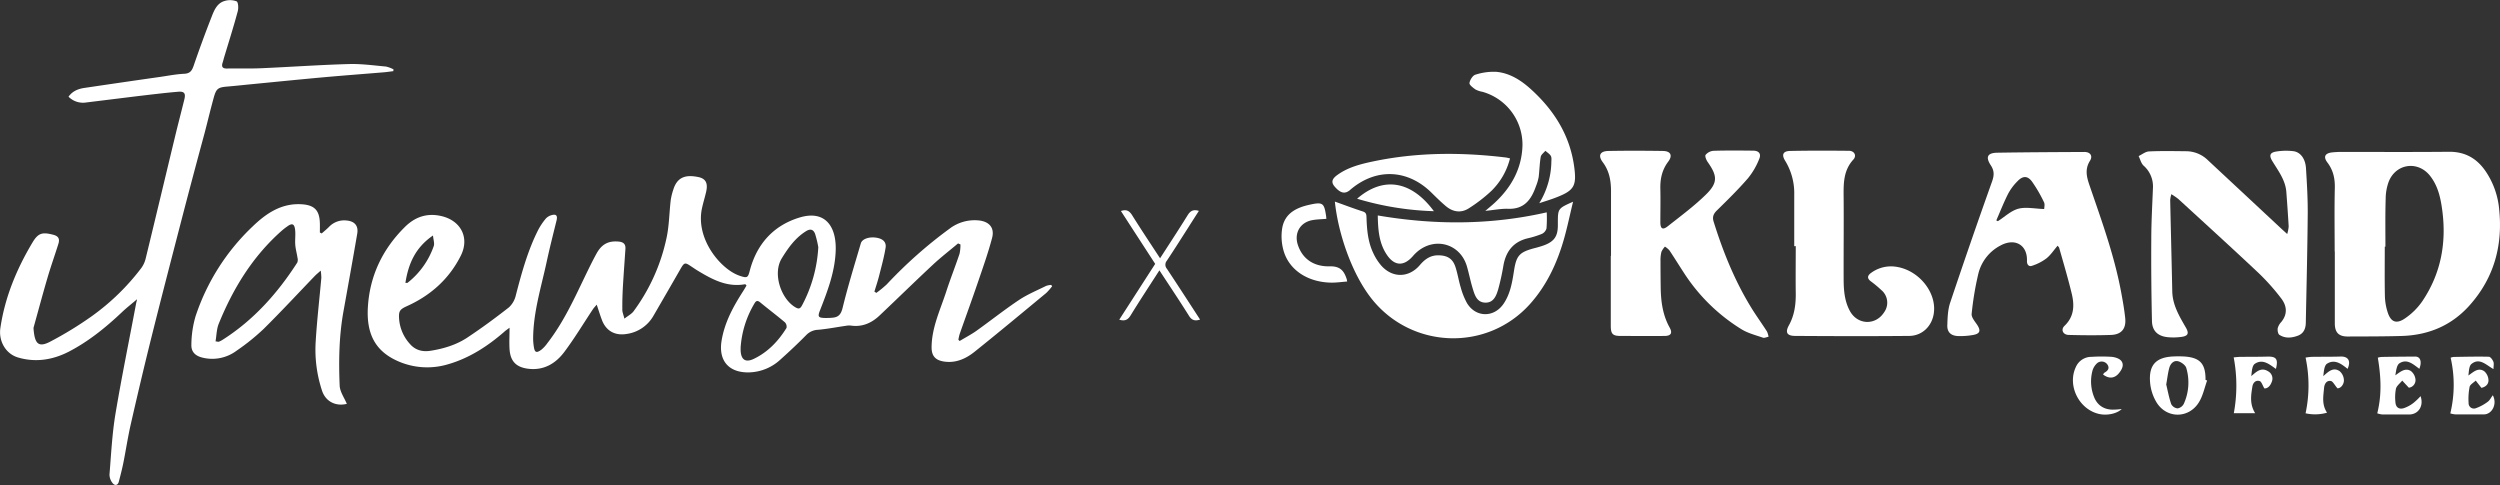 <svg xmlns="http://www.w3.org/2000/svg" viewBox="0 0 1204.41 233.67">
    <rect x="0" y="0" width="1204.41" height="233.67" fill="#333333" stroke="none"/>
    <defs>
        <style>.cls-1{fill:#fff;}</style>
    </defs>
    <g id="Layer_2" >
        <g id="Layer_1-2" >
            <path class="cls-1"
                  d="M300.82,153.51c1.82-1.43,3.43-2.23,4.39-3.52a91.31,91.31,0,0,0,15.84-35.07c1.35-6,1.35-12.32,2.08-18.48a29.32,29.32,0,0,1,1.25-5.09c1.94-6.32,6.28-7.23,12-6.06,3.69.75,4.75,3,3.81,7.14-.61,2.64-1.42,5.24-2,7.89-3,14,7.61,27.37,15.86,31.55a18.61,18.61,0,0,0,2.69,1.12c3.3,1.08,3.62.68,4.48-2.6,3.35-12.81,11.41-21.79,24-25.6,12.06-3.67,17.78,4,17.39,15.89-.32,10.15-3.92,19.55-7.58,28.88-1.18,3-.83,3.56,2.41,3.63,1.16,0,2.33,0,3.49-.12,2.95-.22,4.2-1.53,5-4.72,2.55-10.46,5.74-20.76,8.78-31.1.64-2.2,4.15-3.32,7.63-2.71,3,.51,4.74,2.07,4.3,4.82-.73,4.57-2,9.06-3.13,13.56-.65,2.55-1.5,5.05-2.26,7.57l.94.61a50,50,0,0,0,5-4.09,216.52,216.52,0,0,1,30.29-26.85,19.94,19.94,0,0,1,13.63-4c5.28.39,8.18,3.41,6.84,8.49-1.93,7.3-4.48,14.45-6.92,21.6-2.82,8.27-5.82,16.47-8.71,24.71a21.09,21.09,0,0,0-.6,2.73l.6.59c2.66-1.61,5.44-3.05,8-4.84,6.88-4.91,13.52-10.19,20.54-14.88,4.08-2.72,8.7-4.63,13.11-6.82a9.26,9.26,0,0,1,2.45-.48l.47.63a28,28,0,0,1-2.85,3.26c-11.46,9.48-22.88,19-34.5,28.3-4.23,3.38-9.1,5.62-14.87,4.71-4.1-.65-5.89-2.77-5.86-6.89.07-9.47,4.14-17.89,7-26.63,2-6.18,4.4-12.23,6.47-18.4a19.83,19.83,0,0,0,.43-4.47l-1.15-.51c-4,3.4-8.23,6.63-12.08,10.23-8.68,8.09-17.15,16.39-25.77,24.54-3.85,3.63-8.36,5.61-13.82,4.82a8.11,8.11,0,0,0-2.3.1c-4.49.65-8.95,1.52-13.46,1.93a8.31,8.31,0,0,0-5.64,2.47c-4,4.06-8.18,8-12.48,11.84a23,23,0,0,1-15.64,6.22c-9.46,0-14.26-5.83-12.75-15.19,1.43-8.86,5.6-16.47,10.35-23.87.61-.94,1.15-1.92,1.68-2.81-.41-.38-.57-.64-.68-.62-8.63,1.58-15.72-2.23-22.7-6.44-1.25-.75-2.44-1.59-3.66-2.39-2.59-1.73-3-1.56-4.65,1.26-4.34,7.59-8.73,15.15-13.11,22.71a17.63,17.63,0,0,1-13.05,8.84c-5.47.9-9.8-1.45-11.8-6.69-.86-2.25-1.55-4.55-2.52-7.44-.8.95-1.36,1.5-1.79,2.13-4.62,6.95-8.92,14.14-13.93,20.79-4.22,5.59-10,8.93-17.47,7.94-5.74-.77-8.44-3.69-8.81-9.45-.2-3.16,0-6.35,0-10.3-1.21.91-1.94,1.39-2.59,2-8,6.95-16.81,12.67-27.07,15.62a34.82,34.82,0,0,1-24.54-1.7c-10.51-4.79-14.8-13-14.05-25.79.88-15,7-27.9,17.75-38.58,5.09-5.08,11-7,18.09-5.23,9.16,2.35,13.16,10.53,8.94,18.95-5.6,11.2-14.46,19.11-25.82,24.27-3.68,1.67-4.2,2.44-3.9,6.45a20.15,20.15,0,0,0,5.35,12c2.58,2.89,6,3.74,9.83,3.11,6.32-1,12.41-2.85,17.72-6.38,6.85-4.55,13.5-9.44,20-14.53a11.33,11.33,0,0,0,3.33-5.86c2.81-10.82,5.75-21.59,10.85-31.61a31.06,31.06,0,0,1,3.59-5.3,5.65,5.65,0,0,1,2.64-1.61c2.16-.67,3.14,0,2.54,2.46-1.65,6.69-3.35,13.37-4.8,20.11-2.64,12.21-6.45,24.23-6.49,36.89a26.5,26.5,0,0,0,.31,3.77c.42,2.93,1.25,3.33,3.67,1.54a15.94,15.94,0,0,0,2.92-3.2c8-10.31,13.25-22.14,18.88-33.77,1.53-3.14,3.07-6.28,4.76-9.34,2.54-4.62,5.82-6.22,10.69-5.76,2.32.22,3.38,1.25,3.23,3.52-.4,6.09-.87,12.18-1.22,18.27-.2,3.58-.31,7.18-.27,10.76C299.72,150.18,300.3,151.44,300.82,153.51Zm93.41-34.44a52.09,52.09,0,0,0-1.55-6.41c-.77-2-2.15-2.66-4.35-1.29-5.2,3.25-8.57,8-11.7,13.09-4.49,7.31-.4,19.31,6.32,23.44,1.77,1.09,2.52,1,3.52-.92A67.28,67.28,0,0,0,394.23,119.07Zm-37.42,48.31c0,.48,0,1,0,1.45.19,4.52,2.37,6,6.46,4C370,169.57,375,164.3,378.9,158a3,3,0,0,0-.76-2.72c-3.84-3.25-7.87-6.27-11.75-9.48-1.29-1.07-2.05-1.13-2.93.41A47.58,47.58,0,0,0,356.81,167.38Zm-161.5-31.11c.59,0,.85.08,1,0a38.56,38.56,0,0,0,12.66-17.73c.44-1.3-.18-3-.37-5.09C200,119.37,196.75,127.14,195.31,136.27Z"/>
            <path class="cls-1"
                  d="M66,144.17c-2.28,2-4.92,4-7.34,6.31-7.73,7.31-16,14-25.43,18.9-7.75,4-16.05,5.36-24.58,2.83-6-1.79-9.39-8-8.47-14.17C2.36,143.19,8,129.65,15.63,116.86c2.78-4.67,4.79-5.11,10-3.77,2.74.7,3.2,2.18,2.48,4.45-1.69,5.37-3.58,10.68-5.17,16.08-2.32,7.89-4.44,15.84-6.65,23.77a2.5,2.5,0,0,0-.14.86c.54,7.1,2.15,9.42,8,6.36a172.9,172.9,0,0,0,20.07-12.28A110.65,110.65,0,0,0,68,129.23a12.79,12.79,0,0,0,2.18-4.68c4.78-19.62,9.45-39.26,14.19-58.89,1.43-5.95,3-11.86,4.45-17.8.7-2.85,0-3.91-3-3.66-6.77.57-13.52,1.42-20.27,2.21-8.12,1-16.22,2-24.33,3a9.79,9.79,0,0,1-8.21-2.83c1.91-2.67,4.59-3.77,7.62-4.22Q59,39.64,77.48,37c3.75-.55,7.5-1.28,11.27-1.46,2.81-.12,3.71-1.47,4.54-3.86q4.15-12.1,8.82-24c1.16-2.95,2.58-6.16,6-7.18a8.92,8.92,0,0,1,5.87.15c.8.36,1,3.31.54,4.85-2,7.48-4.37,14.89-6.6,22.32-.22.74-.37,1.51-.63,2.24-.65,1.9-.27,3,2,2.95,5.64-.07,11.28.1,16.9-.15,14-.62,28-1.61,42-2,5.9-.17,11.83.67,17.74,1.2a14.79,14.79,0,0,1,3.63,1.34c0,.29-.05.59-.07.88-1.45.18-2.89.4-4.33.53-9.88.82-19.76,1.56-29.63,2.45-11.6,1.05-23.19,2.23-34.79,3.35-3.67.36-7.34.76-11,1.07-4.76.39-5.56.92-6.84,5.63-1.52,5.52-2.84,11.1-4.29,16.64C94.82,77.93,91.07,92,87.41,106.1c-4.79,18.52-9.61,37-14.25,55.58-3.53,14.12-6.87,28.3-10.11,42.49-1.43,6.23-2.38,12.58-3.63,18.85-.61,3-1.38,6-2.17,9-.51,1.91-1.94,2.06-3,.73a6.62,6.62,0,0,1-1.5-4.16c.79-9.76,1.28-19.58,2.88-29.22,3-17.88,6.65-35.65,10-53.47C65.83,145.15,66,144.35,66,144.17Z"/>
            <path class="cls-1"
                  d="M155,112.46c1.2-1.07,2.45-2.08,3.57-3.22a10.08,10.08,0,0,1,8.49-3c3.79.35,5.69,2.55,5.05,6.3-2.14,12.52-4.4,25-6.65,37.53-2.12,11.82-2.32,23.77-1.82,35.69.12,3,2.26,5.9,3.45,8.8-5.24,1.31-10.25-1-12-6.51a62.92,62.92,0,0,1-3-23.54c.61-10.23,1.81-20.43,2.72-30.65a24.71,24.71,0,0,0-.3-3.49c-1.35,1.22-2.14,1.85-2.84,2.57-8.22,8.54-16.28,17.25-24.71,25.58A105.69,105.69,0,0,1,114,168.94a19.56,19.56,0,0,1-16.34,3.38c-3.44-.79-5.59-2.73-5.46-6.22a49.92,49.92,0,0,1,2-13.69,105,105,0,0,1,27.35-43.16C128,103,135.36,97.84,145.2,98.4c6.19.36,8.72,2.8,8.9,9.08.05,1.51,0,3,0,4.53Zm-51.11,52c1,.12,1.3.26,1.53.17a11,11,0,0,0,1.81-.92c15-9.53,26.47-22.43,36-37.23a3.89,3.89,0,0,0,.08-2.38c-.31-2.07-.9-4.1-1.06-6.17-.19-2.41.21-4.87-.08-7.26-.36-2.92-1.46-3.27-3.78-1.58a30.43,30.43,0,0,0-2.76,2.15C121.68,123.6,112.28,139,105.37,156,104.33,158.59,104.33,161.59,103.84,164.44Z"/>
            <path class="cls-1"
                  d="M558.88,124.43c4.6-7.14,9-13.83,13.24-20.68,1.33-2.16,2.77-3,5.46-2.15-1.71,2.65-3.37,5.24-5,7.83-3.46,5.39-6.87,10.82-10.42,16.15a3,3,0,0,0,0,3.89c5.36,8.07,10.62,16.22,16,24.49-2.46.79-4,.37-5.37-1.84-4.57-7.31-9.39-14.47-14.23-21.88-4.7,7.32-9.41,14.44-13.87,21.71-1.35,2.2-2.84,2.86-5.47,2.06,5.79-9,11.5-17.87,17.31-26.88-5.47-8.44-10.95-16.88-16.51-25.47,2.64-.92,4.06-.1,5.39,2C549.68,110.52,554.17,117.22,558.88,124.43Z"/>
            <path class="cls-1"
                  d="M1063.32,183.31c-1.27,3.49-2,7.29-3.92,10.42-4.78,7.89-15.35,8.09-20.33.33a22.22,22.22,0,0,1-3.25-10c-.63-8.38,3-12,11.35-12.34,1.55-.07,3.12-.06,4.67,0,8,.42,10.76,3.38,10.71,11.32Zm-19.71,1.92c.72,3,1.32,6.29,2.4,9.44a3.94,3.94,0,0,0,3.06,2.08,4.14,4.14,0,0,0,3-2.19,24.81,24.81,0,0,0,1.21-17.27c-.4-1.38-2.36-2.81-3.87-3.23-2.13-.59-3.73,1.1-4.29,3.07C1044.42,179.61,1044.15,182.22,1043.61,185.23Z"/>
            <path class="cls-1"
                  d="M1145.28,199.13c2.28-9.19,1.78-17.75.27-26.82a8.6,8.6,0,0,1,2-.35c5.35-.1,10.7-.14,16-.18,2.48,0,3.36,2.44,2,5.89-2.89-2.1-5.88-5-9.56-2.66-1.4.91-1.62,3.65-2,5.81,2.44-1.71,4.68-3.75,7.47-2.09a5.92,5.92,0,0,1,2.25,4.29,3.68,3.68,0,0,1-3.21,3.77l-3.2-3.43c-1,1.26-2.56,2.38-3,3.82a21.38,21.38,0,0,0-.29,6.36c.1,2.57,1.56,3.81,4,3.12a16.11,16.11,0,0,0,4.76-2.58,31.49,31.49,0,0,0,3.37-3.23c1.67,4.76-1.07,8.83-5.53,8.84-4.28,0-8.56,0-12.84,0A11.69,11.69,0,0,1,1145.28,199.13Z"/>
            <path class="cls-1"
                  d="M1180.47,199.16a58.58,58.58,0,0,0,.16-26.82,5.38,5.38,0,0,1,1.46-.38c5.64-.09,11.29-.23,16.93-.1.77,0,1.77,1.38,2.17,2.33s.08,2.06.08,3.62c-3.54-1.95-6.67-5.62-10.57-2.49-1.25,1-1.26,3.56-1.52,5.58,2.47-1.7,4.72-4,7.62-2.07a6,6,0,0,1,2.06,4.39c0,2.32-1.92,3.32-3.4,3.64l-2.75-3.51c-1,1-2.68,1.87-2.94,3a30.24,30.24,0,0,0-.49,7.79,2.57,2.57,0,0,0,3.47,2.53,21.59,21.59,0,0,0,5.74-3.1c1-.69,1.56-2,2.46-3.15,2.27,4.27-.42,9.2-4.27,9.22-4.57,0-9.15,0-13.72,0A11.29,11.29,0,0,1,1180.47,199.16Z"/>
            <path class="cls-1"
                  d="M1076.11,172.17c1-.08,2.23-.24,3.45-.26,4.28,0,8.56,0,12.84-.11s5.23,1.24,4.06,5.93c-3.12-2.21-6.39-5-10.16-2.46-1.36.92-1.45,3.73-1.71,5.92,2.52-2.15,4.74-4.38,8.09-2.33a4,4,0,0,1,1.78,5.08c-.67,1.9-1.94,3.29-3.58,3.18-.94-1.57-1.37-3.25-2.25-3.53-1.88-.61-3.21.8-3.5,2.59-.67,4.17-1.43,8.41,1.32,12.87h-10.28A72.53,72.53,0,0,0,1076.11,172.17Z"/>
            <path class="cls-1"
                  d="M1110.74,172.28a23.37,23.37,0,0,1,2.88-.36c4.66-.08,9.33,0,14-.15,3.69-.11,5.08,2.13,3.36,5.94-2.94-2.38-6.19-4.84-9.88-2.5-1.4.88-1.54,3.75-1.82,6,2.46-2.17,4.79-4.53,7.93-2.35a6,6,0,0,1,2,4.63c-.15,2-1.66,3.64-3.11,3.58-1.43-1.64-2.2-3.37-3.22-3.53-2.08-.33-3.07,1.5-3.23,3.35-.33,3.9-1.21,7.9,1.43,11.93a21,21,0,0,1-10.34.29A64.28,64.28,0,0,0,1110.74,172.28Z"/>
            <path class="cls-1"
                  d="M1013.17,180.41c.3-.4.42-.71.64-.84,1.79-1,2.74-2.29,1.27-4.21a3.39,3.39,0,0,0-5.15,0,7.69,7.69,0,0,0-1.85,3.21,20.16,20.16,0,0,0,.83,12.85c1.67,4.12,5.21,6.17,9.76,5.91,1,0,2-.14,3.52-.26-2.39,2.23-6.83,3.13-10.43,2.46-9.9-1.84-16-13.56-11.7-22.69a8.17,8.17,0,0,1,7.65-4.93,77.17,77.17,0,0,1,9.62,0c1.64.15,3.76.8,4.66,2,1.45,1.9.29,4.09-1.12,5.83C1018.77,182.35,1016,182.61,1013.17,180.41Z"/>
            <path class="cls-1"
                  d="M1124.76,121.14c0-10.19-.17-20.39.07-30.59.11-4.57-.77-8.55-3.56-12.24-2.07-2.73-1.22-4.46,2.17-4.88a46.49,46.49,0,0,1,5.54-.24c16.92,0,33.85.1,50.78-.07,7.75-.08,13.44,3.14,17.7,9.35a38.83,38.83,0,0,1,6.53,18.17c1.84,17.46-2.36,33.15-14.2,46.43-8.7,9.77-19.85,14.42-32.8,14.79-8.65.25-17.32.22-26,.26-4.25,0-6.15-1.92-6.16-6.31,0-11.55,0-23.11,0-34.67Zm24.45-2.29h-.31c0,8-.11,15.94.06,23.9a27.58,27.58,0,0,0,1.33,7.69c1.44,4.53,4,5.78,8,3.18a31.69,31.69,0,0,0,8.63-8.41c9-13.28,11.78-28.11,9.67-43.91-.77-5.82-2-11.52-5.67-16.33-5.8-7.71-16.65-6.34-20.15,2.62a24.63,24.63,0,0,0-1.44,8.24C1149.09,103.5,1149.21,111.18,1149.21,118.85Z"/>
            <path class="cls-1"
                  d="M776.13,123.29c0-10.39,0-20.79,0-31.18,0-5.08-.82-9.77-4-14-2.38-3.21-1.29-5.31,2.78-5.38,8.76-.16,17.52-.14,26.28,0,3.69.06,4.74,2.18,2.49,5.16-3,4-3.9,8.32-3.78,13.13.13,5.34,0,10.68,0,16,0,3.22,1.12,3.92,3.63,1.94,6.32-5,12.84-9.8,18.53-15.43s5.21-9,.66-15.45c-.7-1-1.48-2.89-1-3.49a5.51,5.51,0,0,1,3.8-1.94c6.32-.2,12.65-.13,19-.07,2.73,0,4.07,1.41,3.05,3.88a34.51,34.51,0,0,1-5.47,9.43c-4.7,5.43-9.85,10.48-15,15.53-1.66,1.64-2.23,3.13-1.53,5.38,4.61,14.77,10.37,29,18.61,42.21,2.27,3.62,4.78,7.09,7.08,10.68a9.49,9.49,0,0,1,.76,2.54c-.91.17-2,.71-2.71.45-3.55-1.23-7.35-2.18-10.48-4.15a87.74,87.74,0,0,1-27.16-26.44c-2.5-3.81-4.89-7.71-7.42-11.5a10.13,10.13,0,0,0-2.14-1.78,9.67,9.67,0,0,0-1.69,2.5,16.47,16.47,0,0,0-.45,4.33q0,6.56.1,13.11c.11,6.66,1,13.12,4.33,19.1,1.47,2.66.56,4-2.52,4-7,.06-14,0-21,0-3.92,0-4.84-.89-4.86-4.81,0-11.27,0-22.54,0-33.81Z"/>
            <path class="cls-1"
                  d="M991.28,118.38c-1.84,2.14-3.33,4.48-5.39,6.11a23.61,23.61,0,0,1-7,3.58c-1.39.48-2.44-.51-2.37-2.38.27-7.62-5.69-11.15-12.59-7.5A20.88,20.88,0,0,0,953.06,132a147.72,147.72,0,0,0-3.19,19.19c-.17,1.58,1.39,3.48,2.45,5,2.18,3.15,1.68,4.68-2.17,5.26a34.56,34.56,0,0,1-7,.44c-3.29-.17-5.13-1.92-5-5.2.11-3.65.23-7.48,1.38-10.89q9.83-29.37,20.24-58.55c1-2.87,1-5.07-.67-7.6-2.63-4-1.64-6,3.12-6.08,14-.22,28-.29,42-.36,2.77,0,4.14,1.89,2.66,4.24-2.63,4.19-1.55,8-.12,12.15,5.69,16.6,11.71,33.12,15,50.44.83,4.39,1.62,8.79,2.09,13.22.53,5.07-1.8,7.92-6.86,8.1-6.79.24-13.59.17-20.38,0-2.74-.07-3.91-2.55-2-4.39,4.75-4.54,4.82-10,3.45-15.62-1.78-7.34-3.93-14.59-6-21.87C992,119.13,991.68,118.88,991.28,118.38Zm-6.46-17.68c0-.74.43-2.23-.08-3.24a67.63,67.63,0,0,0-5.81-10c-2.1-2.84-4.4-2.81-6.87-.26a25.78,25.78,0,0,0-4.54,6c-2.15,4.22-3.88,8.65-5.78,13l.77.35c3.28-2.08,6.32-5.06,9.9-6S980.35,100.56,984.82,100.7Z"/>
            <path class="cls-1"
                  d="M1046.08,93.56a14.65,14.65,0,0,0-.56,2.75c.31,14.66.7,29.31,1,44,.12,6.63,3.39,12,6.54,17.48,1.63,2.81,1.1,4.07-2.09,4.51a28.81,28.81,0,0,1-6.69.14c-4.69-.49-7.43-3-7.54-7.74q-.45-19.65-.33-39.31c0-8.35.49-16.7.81-25a13.3,13.3,0,0,0-4.53-10.6c-1.18-1.13-1.6-3-2.37-4.6,1.67-.79,3.3-2.17,5-2.24,6-.28,12.06-.15,18.1-.09a15,15,0,0,1,10.25,4.31q17.71,16.5,35.4,33c.77.72,1.55,1.41,2.83,2.57a17.94,17.94,0,0,0,.7-3.65c-.31-5.52-.71-11-1.12-16.55-.43-5.8-3.91-10.24-6.77-14.95-1.64-2.7-1.18-4.12,2-4.6a29.45,29.45,0,0,1,8.12-.16c3.45.43,5.82,3.63,6.11,8.22.46,7.37.9,14.75.84,22.12-.15,17.48-.58,35-.93,52.43-.06,2.69-1,5-3.7,6.08-3,1.14-6.15,1.48-9-.35-.71-.46-1-2.16-.83-3.2a7,7,0,0,1,1.71-3c3.19-3.89,2.68-7.9-.12-11.49a104.82,104.82,0,0,0-10.63-11.94c-12.81-12.06-25.83-23.91-38.8-35.8A30.19,30.19,0,0,0,1046.08,93.56Z"/>
            <path class="cls-1"
                  d="M864.4,118.62c0-8.25,0-16.5,0-24.76a29.9,29.9,0,0,0-4.34-16.35c-1.89-3-1.06-4.73,2.4-4.79,9.44-.19,18.88-.16,28.31-.07,2.58,0,3.84,2.33,2.12,4.21-5,5.45-4.74,12-4.69,18.62.11,12.92-.05,25.83,0,38.75,0,5.34.37,10.72,3,15.57,3.67,6.76,12.34,7.1,16.47.7a7.91,7.91,0,0,0-1.34-10.78,55.2,55.2,0,0,0-4.92-4.11c-2.29-1.64-1.57-3.07.22-4.29a16.23,16.23,0,0,1,12.2-2.75c10.92,1.81,19.44,12.67,17.76,22.71-1,6-5.64,10.5-11.8,10.55-18.29.17-36.58.12-54.87,0-4,0-5-1.63-3.1-5.09,2.69-4.86,3.37-10,3.31-15.45-.1-7.57,0-15.14,0-22.72Z"/>
            <path class="cls-1"
                  d="M643.09,97.12c4.54,1.62,9,3.31,13.48,4.76,1.61.52,1.71,1.45,1.76,2.81.18,5.94.68,11.86,3.3,17.31a25.45,25.45,0,0,0,3.92,6.07c5.44,6,13.29,5.77,18.52-.4,2.39-2.81,5.08-4.72,8.94-4.67,4.42.06,7,1.72,8.27,5.93,1,3.15,1.49,6.43,2.46,9.58a33.91,33.91,0,0,0,3,7.51c4.21,7,13,7.1,17.61.35,3.21-4.71,4.15-10.2,5-15.67,1.17-7.61,2.55-9.21,10.06-11.19a46,46,0,0,0,4.47-1.34c4.93-1.85,6.66-4.41,6.64-9.69,0-.29,0-.58,0-.87,0-7.16,0-7.16,7.33-10.43-1.56,6.42-2.79,12.43-4.48,18.31-3.29,11.39-8.24,22-16.23,30.93-20.63,23.05-56.94,21.81-76.26-2.4C651.34,132.05,644.67,112.56,643.09,97.12Z"/>
            <path class="cls-1"
                  d="M663.76,103.8c27.29,4.64,54.23,4.68,81.4-1.5a61.45,61.45,0,0,1-.11,7.73,4.14,4.14,0,0,1-2.25,2.66,43.58,43.58,0,0,1-6.94,2.15c-6.76,1.69-10.27,6.18-11.52,12.8a117.63,117.63,0,0,1-2.53,11.64c-.9,3-2.1,6.5-6.08,6.52-4.16,0-5.23-3.53-6.2-6.7-1.08-3.52-1.78-7.15-2.8-10.69-3.09-10.83-15.14-14.47-23.84-7.23a21.15,21.15,0,0,0-2.27,2.27c-4.29,4.88-8.72,4.78-12.4-.58C664.32,117.18,663.88,110.61,663.76,103.8Z"/>
            <path class="cls-1"
                  d="M741.56,97.9a39.37,39.37,0,0,0,5.82-19.59c0-1.06.23-2.31-.23-3.15-.55-1-1.73-1.69-2.64-2.51-.77.94-2,1.8-2.23,2.84-.56,3.23-.61,6.55-1,9.8a22.91,22.91,0,0,1-1.32,4.45c-2.22,6.36-5.6,11.13-13.39,10.85-3.36-.12-6.75.6-11,1,1.83-1.56,3.06-2.55,4.22-3.61,8.16-7.46,13.3-16.52,13.68-27.69A26.43,26.43,0,0,0,714.1,44.21a11.21,11.21,0,0,1-3.29-1.12c-1.17-.83-3-2.2-2.87-3.09.21-1.47,1.52-3.58,2.8-4a28.43,28.43,0,0,1,10.18-1.39c6.5.61,11.91,4.1,16.65,8.4,11.12,10.09,18.76,22.16,20.82,37.33,1.25,9.16,0,11.44-8.58,14.74C747.38,96.06,744.88,96.79,741.56,97.9Z"/>
            <path class="cls-1"
                  d="M727.47,76.3a33.13,33.13,0,0,1-9.07,15.76,73.74,73.74,0,0,1-10.79,8.31c-3.75,2.4-7.7,1.77-11.08-1.09-2.45-2.07-4.73-4.33-7-6.57-11.62-11.36-26.91-11.81-39.19-1.13-2.35,2-4.58,1.53-7.33-1.67-1.71-2-1.48-3.6,1.18-5.55,5.15-3.76,11.21-5.31,17.3-6.59,21.26-4.47,42.67-4.47,64.15-1.88C726.18,76,726.73,76.14,727.47,76.3Z"/>
            <path class="cls-1"
                  d="M639,105.43c-2.37.2-4.5.23-6.58.59-6,1-9.07,6.21-7.15,12,2.44,7.3,8.32,10.46,15.31,10.29,5.15-.13,6.93,2.21,8.23,6.18a9.57,9.57,0,0,1,.19,1.14c-2.66.19-5.29.59-7.91.53-11.15-.26-20.08-6.12-22.72-15.42a25.19,25.19,0,0,1-.64-10.88c1.22-7,6.7-9.79,13-11.19,6.53-1.45,7.21-1,8.15,5.51C638.94,104.5,638.93,104.89,639,105.43Z"/>
            <path class="cls-1" d="M653.8,95.74c11.77-10.26,25.41-9.63,37,6A142.9,142.9,0,0,1,653.8,95.74Z"/>
        </g>
    </g>
</svg>